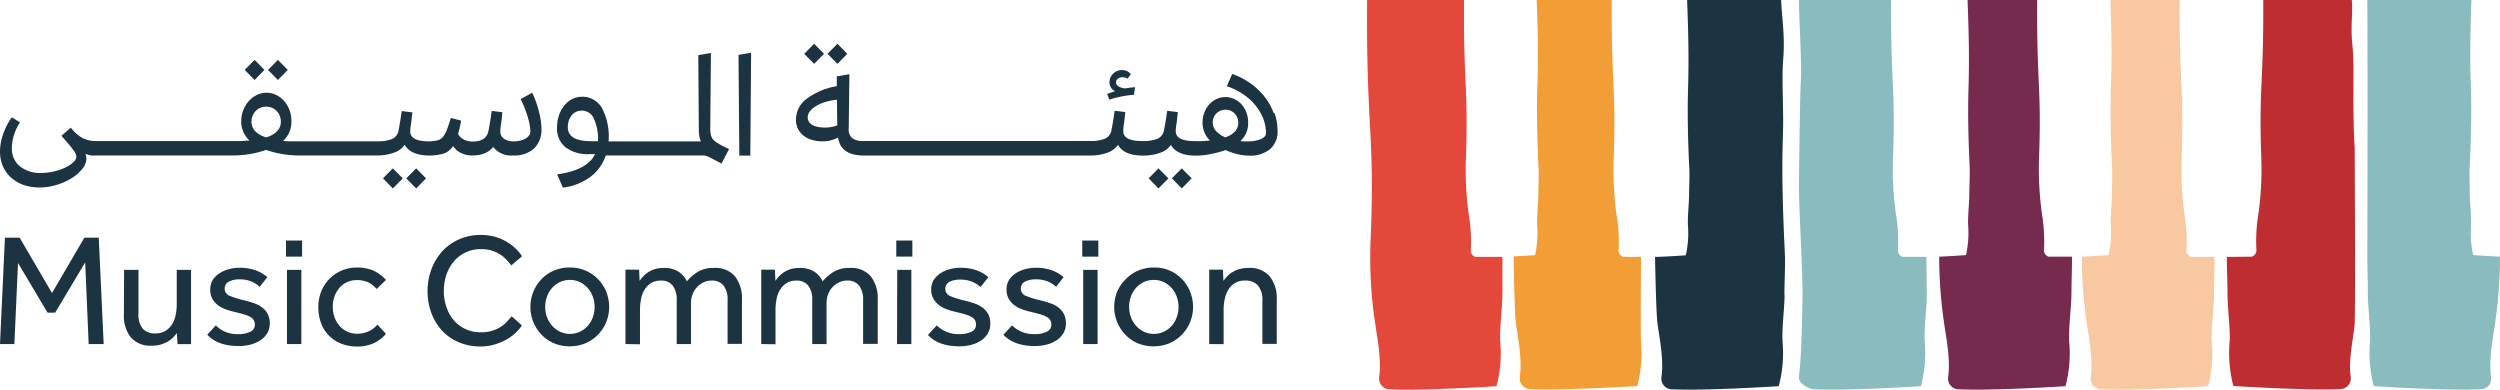 <svg xmlns="http://www.w3.org/2000/svg" viewBox="0 0 466.34 72.68"><defs><style>.cls-1{fill:#1c3341;}.cls-2{fill:#e3483a;}.cls-3{fill:#f29d36;}.cls-4{fill:#8abcbf;}.cls-5{fill:#752a4e;}.cls-6{fill:#f8c8a1;}.cls-7{fill:#be2d31;}</style></defs><g id="Layer_2" data-name="Layer 2"><g id="Layer_1-2" data-name="Layer 1"><polygon class="cls-1" points="0.92 44.33 3.66 44.33 9.7 54.66 15.74 44.33 18.42 44.33 19.34 64.18 16.54 64.18 15.89 48.95 10.29 58.32 8.87 58.32 3.36 49.06 2.68 64.18 0 64.18 0.92 44.33"/><path class="cls-1" d="M23.15,50.34h2.68v8.13a4.17,4.17,0,0,0,.8,2.84,3,3,0,0,0,2.32.88,3.53,3.53,0,0,0,1.92-.48,3.94,3.94,0,0,0,1.24-1.23,5.36,5.36,0,0,0,.66-1.73,10,10,0,0,0,.2-2V50.34h2.67v13c0,.29,0,.57,0,.85H33.12L33,62.13c-.18.23-.4.49-.66.77a4.34,4.34,0,0,1-.95.76,6.09,6.09,0,0,1-1.31.58,5.47,5.47,0,0,1-1.69.24,4.85,4.85,0,0,1-4-1.56,6.53,6.53,0,0,1-1.28-4.27Z"/><path class="cls-1" d="M40.26,60.7A5.73,5.73,0,0,0,42,61.89a6.06,6.06,0,0,0,2.41.44,5,5,0,0,0,2.23-.43,1.41,1.41,0,0,0,.9-1.35,1.63,1.63,0,0,0-.2-.82,1.68,1.68,0,0,0-.65-.61,5.81,5.81,0,0,0-1.22-.49c-.51-.15-1.14-.31-1.89-.49A11.18,11.18,0,0,1,42,57.66a5.3,5.3,0,0,1-1.42-.79,4,4,0,0,1-1-1.18A3.43,3.43,0,0,1,39.22,54a3.34,3.34,0,0,1,.46-1.77A4.16,4.16,0,0,1,40.91,51a6,6,0,0,1,1.74-.78,7.5,7.5,0,0,1,2-.27,8.76,8.76,0,0,1,3,.46,7.19,7.19,0,0,1,2.22,1.29L48.44,53.5a5.2,5.2,0,0,0-1.56-1,5.71,5.71,0,0,0-2.19-.39,4.28,4.28,0,0,0-2,.42,1.46,1.46,0,0,0,.25,2.69,16.94,16.94,0,0,0,2.69.82,15.87,15.87,0,0,1,1.83.55,5.3,5.3,0,0,1,1.49.8,3.64,3.64,0,0,1,1,1.2,3.71,3.71,0,0,1,.37,1.73,3.53,3.53,0,0,1-.47,1.83,4.27,4.27,0,0,1-1.28,1.33,6.2,6.2,0,0,1-1.85.8,8.54,8.54,0,0,1-2.17.27q-3.93,0-5.89-2.12Z"/><path class="cls-1" d="M53.35,44.87h3v3h-3Zm.18,5.47h2.68V64.18H53.53Z"/><path class="cls-1" d="M72,62.28A7,7,0,0,1,69.76,64a7.4,7.4,0,0,1-3.14.64,8.08,8.08,0,0,1-3-.55,6.48,6.48,0,0,1-3.74-3.84,8.59,8.59,0,0,1-.5-3,7.77,7.77,0,0,1,.53-2.86,7.12,7.12,0,0,1,6.73-4.49,7.31,7.31,0,0,1,3.09.62A6.92,6.92,0,0,1,72,52.22l-1.75,1.69a4.63,4.63,0,0,0-1.52-1.22,4.76,4.76,0,0,0-2.11-.44,4.4,4.4,0,0,0-1.92.4,4.09,4.09,0,0,0-1.43,1.1,5,5,0,0,0-.89,1.61,5.83,5.83,0,0,0,0,3.75,5,5,0,0,0,.89,1.6,4.25,4.25,0,0,0,3.35,1.54,5,5,0,0,0,2.18-.47,4.37,4.37,0,0,0,1.6-1.23Z"/><path class="cls-1" d="M97.35,60.7a6.76,6.76,0,0,1-1,1.22,9.09,9.09,0,0,1-1.66,1.29,10.33,10.33,0,0,1-2.27,1,9,9,0,0,1-2.82.42,10.08,10.08,0,0,1-4-.78,9.12,9.12,0,0,1-3.12-2.15,10.1,10.1,0,0,1-2-3.28,11.88,11.88,0,0,1,0-8.2,10.55,10.55,0,0,1,2-3.33,9.33,9.33,0,0,1,3.14-2.24,9.75,9.75,0,0,1,4.06-.82,9.89,9.89,0,0,1,2.83.38,9.32,9.32,0,0,1,2.18,1,8.44,8.44,0,0,1,1.61,1.27,8,8,0,0,1,1.08,1.31l-2,1.72a10.6,10.6,0,0,0-.85-1,5.76,5.76,0,0,0-1.17-1,6.8,6.8,0,0,0-1.58-.75,6.72,6.72,0,0,0-2-.29,6.6,6.6,0,0,0-2.93.62,6.48,6.48,0,0,0-2.2,1.7,7.34,7.34,0,0,0-1.39,2.5,9.43,9.43,0,0,0-.47,3,9.07,9.07,0,0,0,.49,3,7.4,7.4,0,0,0,1.38,2.46,6.27,6.27,0,0,0,2.17,1.63,6.66,6.66,0,0,0,2.86.6,7.1,7.1,0,0,0,2.3-.34,6.61,6.61,0,0,0,1.64-.82,6.33,6.33,0,0,0,1.1-1l.73-.82Z"/><path class="cls-1" d="M106.31,64.6a7.5,7.5,0,0,1-3-.58,6.94,6.94,0,0,1-2.3-1.6,7.45,7.45,0,0,1-1.52-2.33,7.61,7.61,0,0,1,0-5.68,7.38,7.38,0,0,1,1.52-2.34,7.07,7.07,0,0,1,2.3-1.59,7.33,7.33,0,0,1,3-.58,7.25,7.25,0,0,1,2.92.58,7.22,7.22,0,0,1,3.85,3.93,7.61,7.61,0,0,1,0,5.68,7.48,7.48,0,0,1-1.53,2.33,7.24,7.24,0,0,1-2.32,1.6,7.42,7.42,0,0,1-2.92.58m0-2.32a4.29,4.29,0,0,0,1.94-.44,4.37,4.37,0,0,0,1.45-1.13,4.86,4.86,0,0,0,.91-1.6,5.67,5.67,0,0,0,.31-1.86,5.5,5.5,0,0,0-.31-1.83,5,5,0,0,0-.92-1.62,4.68,4.68,0,0,0-1.46-1.15,4.17,4.17,0,0,0-1.92-.43,4.21,4.21,0,0,0-1.93.43,4.55,4.55,0,0,0-1.46,1.13,4.91,4.91,0,0,0-.91,1.61,5.59,5.59,0,0,0-.31,1.86,5.47,5.47,0,0,0,.31,1.84,5.15,5.15,0,0,0,.92,1.61,4.77,4.77,0,0,0,1.46,1.14,4.18,4.18,0,0,0,1.92.44"/><path class="cls-1" d="M116.67,64.18v-13c0-.19,0-.48,0-.88h2.55l.09,2.09a7.21,7.21,0,0,1,.63-.79,4.77,4.77,0,0,1,.92-.79,5.16,5.16,0,0,1,1.27-.6,5.64,5.64,0,0,1,1.68-.23,5,5,0,0,1,2.66.64,4.29,4.29,0,0,1,1.65,1.86,8.68,8.68,0,0,1,2-1.74,5.47,5.47,0,0,1,3-.76,4.8,4.8,0,0,1,4,1.59,6.63,6.63,0,0,1,1.28,4.27v8.3h-2.68V56.09a4.34,4.34,0,0,0-.76-2.84,2.71,2.71,0,0,0-2.22-.91,3.43,3.43,0,0,0-1.53.34,4.06,4.06,0,0,0-1.22.91,3.93,3.93,0,0,0-.8,1.32,4.52,4.52,0,0,0-.29,1.59v7.68h-2.67V56.09a4.4,4.4,0,0,0-.76-2.84,2.69,2.69,0,0,0-2.19-.91,3.4,3.4,0,0,0-1.84.47,3.77,3.77,0,0,0-1.21,1.24,5.16,5.16,0,0,0-.65,1.74,10,10,0,0,0-.2,2v6.43Z"/><path class="cls-1" d="M142,64.18v-13c0-.19,0-.48,0-.88h2.55l.09,2.09a7.21,7.21,0,0,1,.63-.79,4.77,4.77,0,0,1,.92-.79,5.16,5.16,0,0,1,1.27-.6,5.64,5.64,0,0,1,1.68-.23,5,5,0,0,1,2.66.64,4.29,4.29,0,0,1,1.65,1.86,8.68,8.68,0,0,1,2-1.74,5.47,5.47,0,0,1,3-.76,4.8,4.8,0,0,1,4,1.59,6.63,6.63,0,0,1,1.28,4.27v8.3H161V56.09a4.34,4.34,0,0,0-.76-2.84,2.71,2.71,0,0,0-2.22-.91,3.43,3.43,0,0,0-1.53.34,4.19,4.19,0,0,0-1.22.91,3.93,3.93,0,0,0-.8,1.32,4.52,4.52,0,0,0-.29,1.59v7.68h-2.67V56.09a4.34,4.34,0,0,0-.76-2.84,2.69,2.69,0,0,0-2.19-.91,3.4,3.4,0,0,0-1.84.47,3.77,3.77,0,0,0-1.21,1.24,5.16,5.16,0,0,0-.65,1.74,10,10,0,0,0-.2,2v6.43Z"/><path class="cls-1" d="M167.19,44.87h3v3h-3Zm.18,5.47H170V64.18h-2.67Z"/><path class="cls-1" d="M174.74,60.7a5.89,5.89,0,0,0,1.79,1.19,6,6,0,0,0,2.41.44,5.07,5.07,0,0,0,2.23-.43,1.4,1.4,0,0,0,.89-1.35,1.63,1.63,0,0,0-.19-.82,1.75,1.75,0,0,0-.65-.61,5.81,5.81,0,0,0-1.22-.49c-.51-.15-1.14-.31-1.89-.49a11.18,11.18,0,0,1-1.59-.48,5.3,5.3,0,0,1-1.42-.79,3.82,3.82,0,0,1-1-1.18A3.43,3.43,0,0,1,173.7,54a3.34,3.34,0,0,1,.47-1.77A4,4,0,0,1,175.4,51a5.74,5.74,0,0,1,1.74-.78,7.39,7.39,0,0,1,2-.27,8.8,8.8,0,0,1,3,.46,7.19,7.19,0,0,1,2.22,1.29l-1.46,1.85a5.13,5.13,0,0,0-1.57-1,5.62,5.62,0,0,0-2.18-.39,4.33,4.33,0,0,0-2.06.42,1.47,1.47,0,0,0,.26,2.69,16.94,16.94,0,0,0,2.69.82,16.5,16.5,0,0,1,1.83.55,5.3,5.3,0,0,1,1.49.8,3.77,3.77,0,0,1,1,1.2,3.71,3.71,0,0,1,.37,1.73,3.53,3.53,0,0,1-.47,1.83A4.27,4.27,0,0,1,183,63.53a6.2,6.2,0,0,1-1.85.8,8.6,8.6,0,0,1-2.17.27q-3.93,0-5.89-2.12Z"/><path class="cls-1" d="M188.79,60.7a5.73,5.73,0,0,0,1.78,1.19,6.06,6.06,0,0,0,2.41.44,5,5,0,0,0,2.23-.43,1.41,1.41,0,0,0,.9-1.35,1.63,1.63,0,0,0-.2-.82,1.68,1.68,0,0,0-.65-.61,5.59,5.59,0,0,0-1.22-.49c-.51-.15-1.14-.31-1.89-.49a11.58,11.58,0,0,1-1.59-.48,5.3,5.3,0,0,1-1.42-.79,4,4,0,0,1-1-1.18,3.43,3.43,0,0,1-.38-1.69,3.34,3.34,0,0,1,.46-1.77A4.16,4.16,0,0,1,189.44,51a6,6,0,0,1,1.74-.78,7.5,7.5,0,0,1,2-.27,8.76,8.76,0,0,1,3,.46,7.19,7.19,0,0,1,2.22,1.29L197,53.5a5.2,5.2,0,0,0-1.56-1,5.71,5.71,0,0,0-2.19-.39,4.28,4.28,0,0,0-2.05.42,1.46,1.46,0,0,0,.25,2.69,17.28,17.28,0,0,0,2.69.82,15.87,15.87,0,0,1,1.83.55,5.17,5.17,0,0,1,1.49.8,3.64,3.64,0,0,1,1,1.2,3.71,3.71,0,0,1,.37,1.73,3.44,3.44,0,0,1-.47,1.83,4.16,4.16,0,0,1-1.28,1.33,6.2,6.2,0,0,1-1.85.8,8.54,8.54,0,0,1-2.17.27q-3.93,0-5.89-2.12Z"/><path class="cls-1" d="M201.88,44.87h3v3h-3Zm.18,5.47h2.68V64.18h-2.68Z"/><path class="cls-1" d="M215.21,64.6a7.5,7.5,0,0,1-3-.58,6.94,6.94,0,0,1-2.3-1.6,7.45,7.45,0,0,1-1.52-2.33,7.61,7.61,0,0,1,0-5.68A7.38,7.38,0,0,1,210,52.07a7.07,7.07,0,0,1,2.3-1.59,7.33,7.33,0,0,1,3-.58,7.25,7.25,0,0,1,2.92.58A7.22,7.22,0,0,1,222,54.41a7.61,7.61,0,0,1,0,5.68,7.48,7.48,0,0,1-1.53,2.33,7.24,7.24,0,0,1-2.32,1.6,7.42,7.42,0,0,1-2.92.58m0-2.32a4.22,4.22,0,0,0,1.93-.44,4.41,4.41,0,0,0,1.46-1.13,4.86,4.86,0,0,0,.91-1.6,5.67,5.67,0,0,0,.31-1.86,5.5,5.5,0,0,0-.31-1.83,5,5,0,0,0-.92-1.62,4.8,4.8,0,0,0-1.46-1.15,4.17,4.17,0,0,0-1.92-.43,4.25,4.25,0,0,0-1.94.43,4.51,4.51,0,0,0-1.45,1.13,4.91,4.91,0,0,0-.91,1.61,5.59,5.59,0,0,0-.31,1.86,5.47,5.47,0,0,0,.31,1.84,5,5,0,0,0,.92,1.61,4.65,4.65,0,0,0,1.46,1.14,4.15,4.15,0,0,0,1.92.44"/><path class="cls-1" d="M225.56,64.18v-13c0-.19,0-.48,0-.88h2.56l.09,2.09c.18-.24.4-.5.66-.79a4.2,4.2,0,0,1,.95-.79,5.55,5.55,0,0,1,1.32-.6,6,6,0,0,1,1.71-.23,4.92,4.92,0,0,1,4,1.57,6.54,6.54,0,0,1,1.31,4.29v8.3h-2.68V56.09a4.12,4.12,0,0,0-.83-2.84,3,3,0,0,0-2.35-.91,3.44,3.44,0,0,0-3.17,1.71,5.46,5.46,0,0,0-.67,1.72,9.38,9.38,0,0,0-.21,2v6.43Z"/><polygon class="cls-1" points="49.33 13.04 47.49 11.17 45.65 13.04 47.49 14.92 49.33 13.04"/><polygon class="cls-1" points="53.68 13.04 51.84 11.17 49.99 13.04 51.84 14.92 53.68 13.04"/><polygon class="cls-1" points="71.44 33.27 73.28 35.15 75.13 33.27 73.28 31.4 71.44 33.27"/><polygon class="cls-1" points="75.78 33.27 77.63 35.15 79.47 33.27 77.63 31.4 75.78 33.27"/><path class="cls-1" d="M100.49,20.66c-.16-.62-.35-1.22-.56-1.8a11.59,11.59,0,0,0-.67-1.56l-2.14,1.19c.25.49.49,1,.71,1.57s.41,1.11.58,1.65a13.3,13.3,0,0,1,.39,1.57,7.32,7.32,0,0,1,.13,1.31,1.15,1.15,0,0,1-.24.68,2,2,0,0,1-.64.57,3.62,3.62,0,0,1-1,.38,4.3,4.3,0,0,1-1.14.15A3.16,3.16,0,0,1,94,25.88a1.61,1.61,0,0,1-.67-1.38c0-.16,0-.59.12-1.28s.16-1.46.26-2.29l-2-.24c0,.26-.08.55-.12.89s-.09.68-.15,1-.11.67-.17,1l-.15.82c-.26,1.31-1.22,2-2.89,2A3.41,3.41,0,0,1,86,25.69a2.74,2.74,0,0,1-.55-.69c.2-.7.39-1.53.58-2.5L84.08,22c-.27,1-.53,1.71-.75,2.29a4.35,4.35,0,0,1-.76,1.31,2,2,0,0,1-1,.59,7.14,7.14,0,0,1-1.5.18c-2.36,0-3.54-.61-3.54-1.84,0-.16,0-.59.12-1.28s.16-1.46.27-2.29l-2-.24c0,.26-.08.55-.12.89s-.09.68-.15,1-.11.67-.17,1-.12.6-.15.82a2.09,2.09,0,0,1-1.18,1.49,7.13,7.13,0,0,1-2.87.44H56c-.6,0-1.16,0-1.7,0s-1,0-1.48-.09a4.78,4.78,0,0,0,1.54-3.63A5.62,5.62,0,0,0,54,20.53a5.39,5.39,0,0,0-1-1.69,5,5,0,0,0-1.49-1.13,4.09,4.09,0,0,0-1.8-.41,4.16,4.16,0,0,0-1.8.41,5.11,5.11,0,0,0-1.49,1.13A5.66,5.66,0,0,0,45,22.59a4.73,4.73,0,0,0,1.55,3.63c-.48,0-1,.07-1.52.09s-1.09,0-1.67,0H18a5.67,5.67,0,0,1-2.62-.56,7.26,7.26,0,0,1-2.17-1.94l-1.75,1.52c1,1.15,1.75,2,2.17,2.59a2.68,2.68,0,0,1,.62,1.28,1.49,1.49,0,0,1-.58,1.07,5.87,5.87,0,0,1-1.52,1A10.05,10.05,0,0,1,10,32a10.86,10.86,0,0,1-2.32.26,5.94,5.94,0,0,1-4-1.26,4.26,4.26,0,0,1-1.47-3.41,8.94,8.94,0,0,1,1.52-4.76l-1.52-.95A11.54,11.54,0,0,0,.6,25,9.66,9.66,0,0,0,0,28.25,6.86,6.86,0,0,0,.54,31a5.92,5.92,0,0,0,1.51,2.11A7,7,0,0,0,4.39,34.5a9.15,9.15,0,0,0,3,.47,11,11,0,0,0,3.14-.47,12.12,12.12,0,0,0,2.8-1.24,7.6,7.6,0,0,0,2-1.73,3,3,0,0,0,.78-1.91,3.56,3.56,0,0,0-.15-.93A5.36,5.36,0,0,0,17,29,6.86,6.86,0,0,0,18,29H43.36a19.77,19.77,0,0,0,3.27-.27,17.67,17.67,0,0,0,3-.77,17.79,17.79,0,0,0,3,.77A19.68,19.68,0,0,0,56,29H70.25a9,9,0,0,0,3.23-.52,3.87,3.87,0,0,0,2-1.47q1.16,2,4.64,2h0a9.89,9.89,0,0,0,2.42-.3,3.29,3.29,0,0,0,1.62-1,3.79,3.79,0,0,0,.37-.48,3.66,3.66,0,0,0,.69.82,4.46,4.46,0,0,0,3,.94,5.78,5.78,0,0,0,2.25-.42A4,4,0,0,0,92,27.41,4.24,4.24,0,0,0,95.72,29a5.48,5.48,0,0,0,3.91-1.31A4.83,4.83,0,0,0,101,24a10.32,10.32,0,0,0-.13-1.56,15.3,15.3,0,0,0-.39-1.8m-50.83,5c-1.82-.6-2.74-1.58-2.74-2.95a2.87,2.87,0,0,1,.21-1.1,2.79,2.79,0,0,1,.58-.89,2.55,2.55,0,0,1,.88-.6,3,3,0,0,1,1.07-.2,2.91,2.91,0,0,1,1.07.2,2.55,2.55,0,0,1,.88.6,2.79,2.79,0,0,1,.58.89,2.87,2.87,0,0,1,.21,1.1c0,1.37-.91,2.35-2.74,2.95"/><path class="cls-1" d="M133.85,26.68A3.28,3.28,0,0,1,133,26a2.2,2.2,0,0,1-.4-.88,5.71,5.71,0,0,1-.11-1.18l.12-14.07-2.35.42.09,13.24c0,.65,0,1.2.07,1.65a4,4,0,0,0,.32,1.2H113.54v-.29a11.3,11.3,0,0,0-1.29-6,4.24,4.24,0,0,0-5.49-1.62,4.45,4.45,0,0,0-1.49,1.21,5.72,5.72,0,0,0-1,1.83,7.07,7.07,0,0,0-.36,2.3,4.44,4.44,0,0,0,1.58,3.66A6.87,6.87,0,0,0,110,28.75h1q-1.45,3-7.08,3.78L105,35a10.85,10.85,0,0,0,5.12-2A8.23,8.23,0,0,0,113,29h18c.21,0,.4,0,.57.06a2.54,2.54,0,0,1,.47.14l.46.21,2.09,1.1L136,27.8l-.83-.39a9.5,9.5,0,0,1-1.32-.73m-23.55-.34q-4.38,0-4.38-2.59a3.43,3.43,0,0,1,.73-2.26,2.38,2.38,0,0,1,1.89-.86,2.44,2.44,0,0,1,2.22,1.46,9.2,9.2,0,0,1,.79,4.25Z"/><polygon class="cls-1" points="137.91 29.02 139.96 29.02 140.11 9.83 137.76 10.24 137.91 29.02"/><polygon class="cls-1" points="153.71 10.04 151.86 8.16 150.02 10.04 151.86 11.91 153.71 10.04"/><polygon class="cls-1" points="158.05 10.04 156.21 8.16 154.36 10.04 156.21 11.91 158.05 10.04"/><path class="cls-1" d="M206.52,17.51l.42,1.07a19.77,19.77,0,0,1,4.58-.9l.21-1.42-.86.08-1,.15a2.88,2.88,0,0,1-1.23-.38.87.87,0,0,1-.46-.75.83.83,0,0,1,.34-.68,1.38,1.38,0,0,1,.88-.27,1.83,1.83,0,0,1,.95.27l.59-.86a2.1,2.1,0,0,0-1.66-.75,2.25,2.25,0,0,0-1.64.67,2.21,2.21,0,0,0-.68,1.62A1.78,1.78,0,0,0,208,17l-.69.24-.77.27"/><polygon class="cls-1" points="218.6 33.27 220.44 35.15 222.29 33.27 220.44 31.4 218.6 33.27"/><polygon class="cls-1" points="214.26 33.27 216.1 35.15 217.95 33.27 216.1 31.4 214.26 33.27"/><path class="cls-1" d="M237.57,21.06a10.55,10.55,0,0,0-1.67-3,12.39,12.39,0,0,0-2.61-2.49,14,14,0,0,0-3.44-1.78l-1,2.29a12.61,12.61,0,0,1,3,1.47,10.21,10.21,0,0,1,2.3,2.07,9.16,9.16,0,0,1,1.48,2.48,7.59,7.59,0,0,1,.52,2.75q0,.69-1,1.11a6.23,6.23,0,0,1-2.44.41h-.68l-.65-.05a4.52,4.52,0,0,0,1.45-3.45,5.51,5.51,0,0,0-.32-1.86,4.89,4.89,0,0,0-.91-1.53,4.26,4.26,0,0,0-1.36-1,3.74,3.74,0,0,0-1.66-.37,3.78,3.78,0,0,0-1.67.37,4.22,4.22,0,0,0-1.35,1,4.84,4.84,0,0,0-.91,1.52,5.18,5.18,0,0,0-.33,1.87,4.58,4.58,0,0,0,1.4,3.36c-.44,0-.89.07-1.37.09s-1,0-1.48,0c-2.37,0-3.55-.61-3.55-1.84,0-.16,0-.59.12-1.28s.17-1.46.27-2.29l-2-.24c0,.26-.08.55-.12.89s-.09.68-.15,1l-.18,1-.15.82a2.1,2.1,0,0,1-1.17,1.49,7.2,7.2,0,0,1-2.87.44c-2.36,0-3.54-.61-3.54-1.84,0-.16,0-.59.11-1.28s.17-1.46.27-2.29l-2-.24c0,.26-.08.55-.12.89s-.09.68-.15,1l-.18,1-.15.82a2.07,2.07,0,0,1-1.17,1.49,7.16,7.16,0,0,1-2.87.44H161.06a3.23,3.23,0,0,1-2.11-.55,2.18,2.18,0,0,1-.63-1.83l.12-10.08-2.35.41v1.82a13.12,13.12,0,0,0-5.61,2.35,4.84,4.84,0,0,0-2,3.9,3.67,3.67,0,0,0,1.43,3,4.59,4.59,0,0,0,1.53.77,6.44,6.44,0,0,0,1.89.27,5.94,5.94,0,0,0,3-.71q.49,3.36,4.79,3.36h42.19a9,9,0,0,0,3.23-.52,3.87,3.87,0,0,0,2-1.47q1.15,2,4.64,2h0a8.87,8.87,0,0,0,3.22-.52,3.78,3.78,0,0,0,2-1.47c.78,1.33,2.32,2,4.65,2a14.54,14.54,0,0,0,2.73-.28,18.92,18.92,0,0,0,2.83-.76,12.15,12.15,0,0,0,2.2.76,9.17,9.17,0,0,0,2.17.28,5.79,5.79,0,0,0,3.93-1.21,4.24,4.24,0,0,0,1.4-3.4,9.8,9.8,0,0,0-.58-3.35m-83.89,2.72a6.81,6.81,0,0,1-1.21-.1,3.7,3.7,0,0,1-1-.33,1.76,1.76,0,0,1-.7-.58,1.49,1.49,0,0,1-.26-.89,1.84,1.84,0,0,1,.47-1.21,4.29,4.29,0,0,1,1.25-1A8.35,8.35,0,0,1,154,19a13,13,0,0,1,2.12-.4l.06,4.79a7.08,7.08,0,0,1-2.5.41m74.89,1.82a4.84,4.84,0,0,1-1.73-1.18,2.29,2.29,0,0,1-.62-1.56,2.34,2.34,0,0,1,.68-1.72,2.3,2.3,0,0,1,1.7-.69,2.25,2.25,0,0,1,1.69.7,2.35,2.35,0,0,1,.69,1.71c0,1.27-.81,2.18-2.41,2.74"/><path class="cls-2" d="M280.25,54.92c0,2.38-.53,6.31-.41,8.71a24.09,24.09,0,0,1-.69,8.41s-13.41.87-19.82.58a2,2,0,0,1-2.06-2.3c.49-3.35-.52-8.17-.76-10.08a81,81,0,0,1-.8-16.41c.73-19.16-.88-19.93-.69-43.83,0,0,10.55,0,18.07,0V5.15c.09,10.75.74,12.58.38,23.68a61.41,61.41,0,0,0,.47,10.93,31.08,31.08,0,0,1,.44,6.71,1.27,1.27,0,0,0,.82,1.45h5.06c0,3.89,0,6.53,0,7"/><path class="cls-3" d="M305.4,72s-13.42.87-19.81.58a2,2,0,0,1-2.09-2.3c.52-3.35-.51-8.17-.74-10.08-.18-1.47-.31-6.18-.41-12.38,2.25-.1,4-.24,4-.24a19.11,19.11,0,0,0,.39-5.6c-.06-1.6.22-4.22.22-5.8,0-1.81.14-3.58,0-5.39-.2-4.81-.33-9.63-.2-14.44C287,10,286.83,5,286.65,0h14c-.1,15.57.81,16.16.39,28.83a64.34,64.34,0,0,0,.46,10.93,30.45,30.45,0,0,1,.44,6.71,1.29,1.29,0,0,0,.84,1.45h3.33c-.05,8.51-.08,14.95,0,15.71a24.56,24.56,0,0,1-.7,8.41"/><path class="cls-1" d="M332.89,54.92c0,2.38-.52,6.31-.39,8.71a24.07,24.07,0,0,1-.7,8.41s-13.42.87-19.81.58a2,2,0,0,1-2.07-2.3c.51-3.35-.53-8.17-.75-10.08-.18-1.44-.32-6.14-.45-12.32h.47c2.81-.11,5.27-.3,5.27-.3a18.42,18.42,0,0,0,.4-5.6c-.08-1.6.22-4.22.22-5.8,0-1.81.14-3.58,0-5.39-.21-4.81-.34-9.63-.19-14.44.18-6.38,0-11.36-.18-16.39h17.54c.15,3.6.73,6.63.39,11s.12,9-.06,14.2c-.25,7.24,0,14.46.34,21.67,0,.49.06,1,.06,1.46,0,2.22-.11,4.42-.13,6.64"/><path class="cls-4" d="M359.42,54.92c0,2.38-.53,6.31-.39,8.71a24.81,24.81,0,0,1-.7,8.41s-13.44.87-19.81.58c-1.41-.06-3.14-1.25-2.95-2.45.51-3.36.7-14.67.66-16.59-.13-5.93-.67-15.17-.66-19.07,0-1.3.2-17.15.33-19,.25-3.5-.34-12.18-.33-15.52h17.19c-.09,15.57.8,16.16.38,28.83a60.53,60.53,0,0,0,.49,10.93,31.24,31.24,0,0,1,.42,6.71,1.29,1.29,0,0,0,.82,1.45h4.48c0,3.86.08,6.46.07,7"/><path class="cls-5" d="M386.39,54.92c0,2.38-.55,6.31-.42,8.71a23.87,23.87,0,0,1-.68,8.41s-13.41.87-19.82.58a2,2,0,0,1-2.07-2.3c.5-3.35-.51-8.17-.76-10.08a85.93,85.93,0,0,1-.91-12v-.36c2.72-.12,5-.3,5-.3a19.08,19.08,0,0,0,.4-5.6c-.08-1.6.22-4.22.22-5.8,0-1.81.14-3.58.05-5.39-.23-4.81-.35-9.63-.2-14.44.19-6.38,0-11.36-.18-16.39H380c-.09,15.57.8,16.16.38,28.83a62.41,62.41,0,0,0,.49,10.93,31.91,31.91,0,0,1,.42,6.71,1.3,1.3,0,0,0,.83,1.45h4.38c0,.29,0,.44,0,.44,0,2.19-.1,4.36-.1,6.56"/><path class="cls-6" d="M413,54.92c0,2.38-.55,6.31-.42,8.71a23.87,23.87,0,0,1-.68,8.41s-13.41.87-19.82.58a2,2,0,0,1-2.07-2.3c.49-3.35-.51-8.17-.76-10.08a85.93,85.93,0,0,1-.91-12v-.36c2.72-.12,5-.3,5-.3a19.43,19.43,0,0,0,.4-5.6c-.08-1.6.22-4.22.22-5.8,0-1.81.13-3.58,0-5.39-.22-4.81-.34-9.63-.2-14.44C394,10,393.83,5,393.67,0h12.92c-.09,15.57.8,16.16.38,28.83a62.41,62.41,0,0,0,.49,10.93,32,32,0,0,1,.41,6.71,1.3,1.3,0,0,0,.84,1.45h4.38c0,.29,0,.44,0,.44,0,2.19-.1,4.36-.1,6.56"/><path class="cls-7" d="M415.39,47.92v.36c0,2.22.12,4.42.12,6.64,0,2.38.53,6.31.4,8.71A24.6,24.6,0,0,0,416.6,72s13.43.87,19.81.58a2,2,0,0,0,2.08-2.3c-.5-3.35.71-8.16.75-10.08.14-5.78,0-28.55,0-32.45-.54-9.55.05-14.74-.44-19.43-.38-3.66.15-6-.11-8.36H422.18c.08,15.57-.81,16.16-.39,28.83a60.53,60.53,0,0,1-.49,10.93,32,32,0,0,0-.41,6.71,1.31,1.31,0,0,1-.83,1.45Z"/><path class="cls-4" d="M441.6,48.37c0,2.18.09,4.36.09,6.55,0,2.38.54,6.31.41,8.71a24.33,24.33,0,0,0,.69,8.41s13.42.87,19.82.58a2,2,0,0,0,2.07-2.3c-.5-3.35.51-8.17.75-10.08a83,83,0,0,0,.91-12v-.37c-2.7-.12-5-.29-5-.29a18.74,18.74,0,0,1-.4-5.6c.08-1.6-.24-4.22-.24-5.8,0-1.81-.11-3.58,0-5.39.23-4.81.36-9.63.22-14.44C460.66,10,460.87,5,461,0H441.59c.1,15.92,0,48.37,0,48.37"/></g></g></svg>